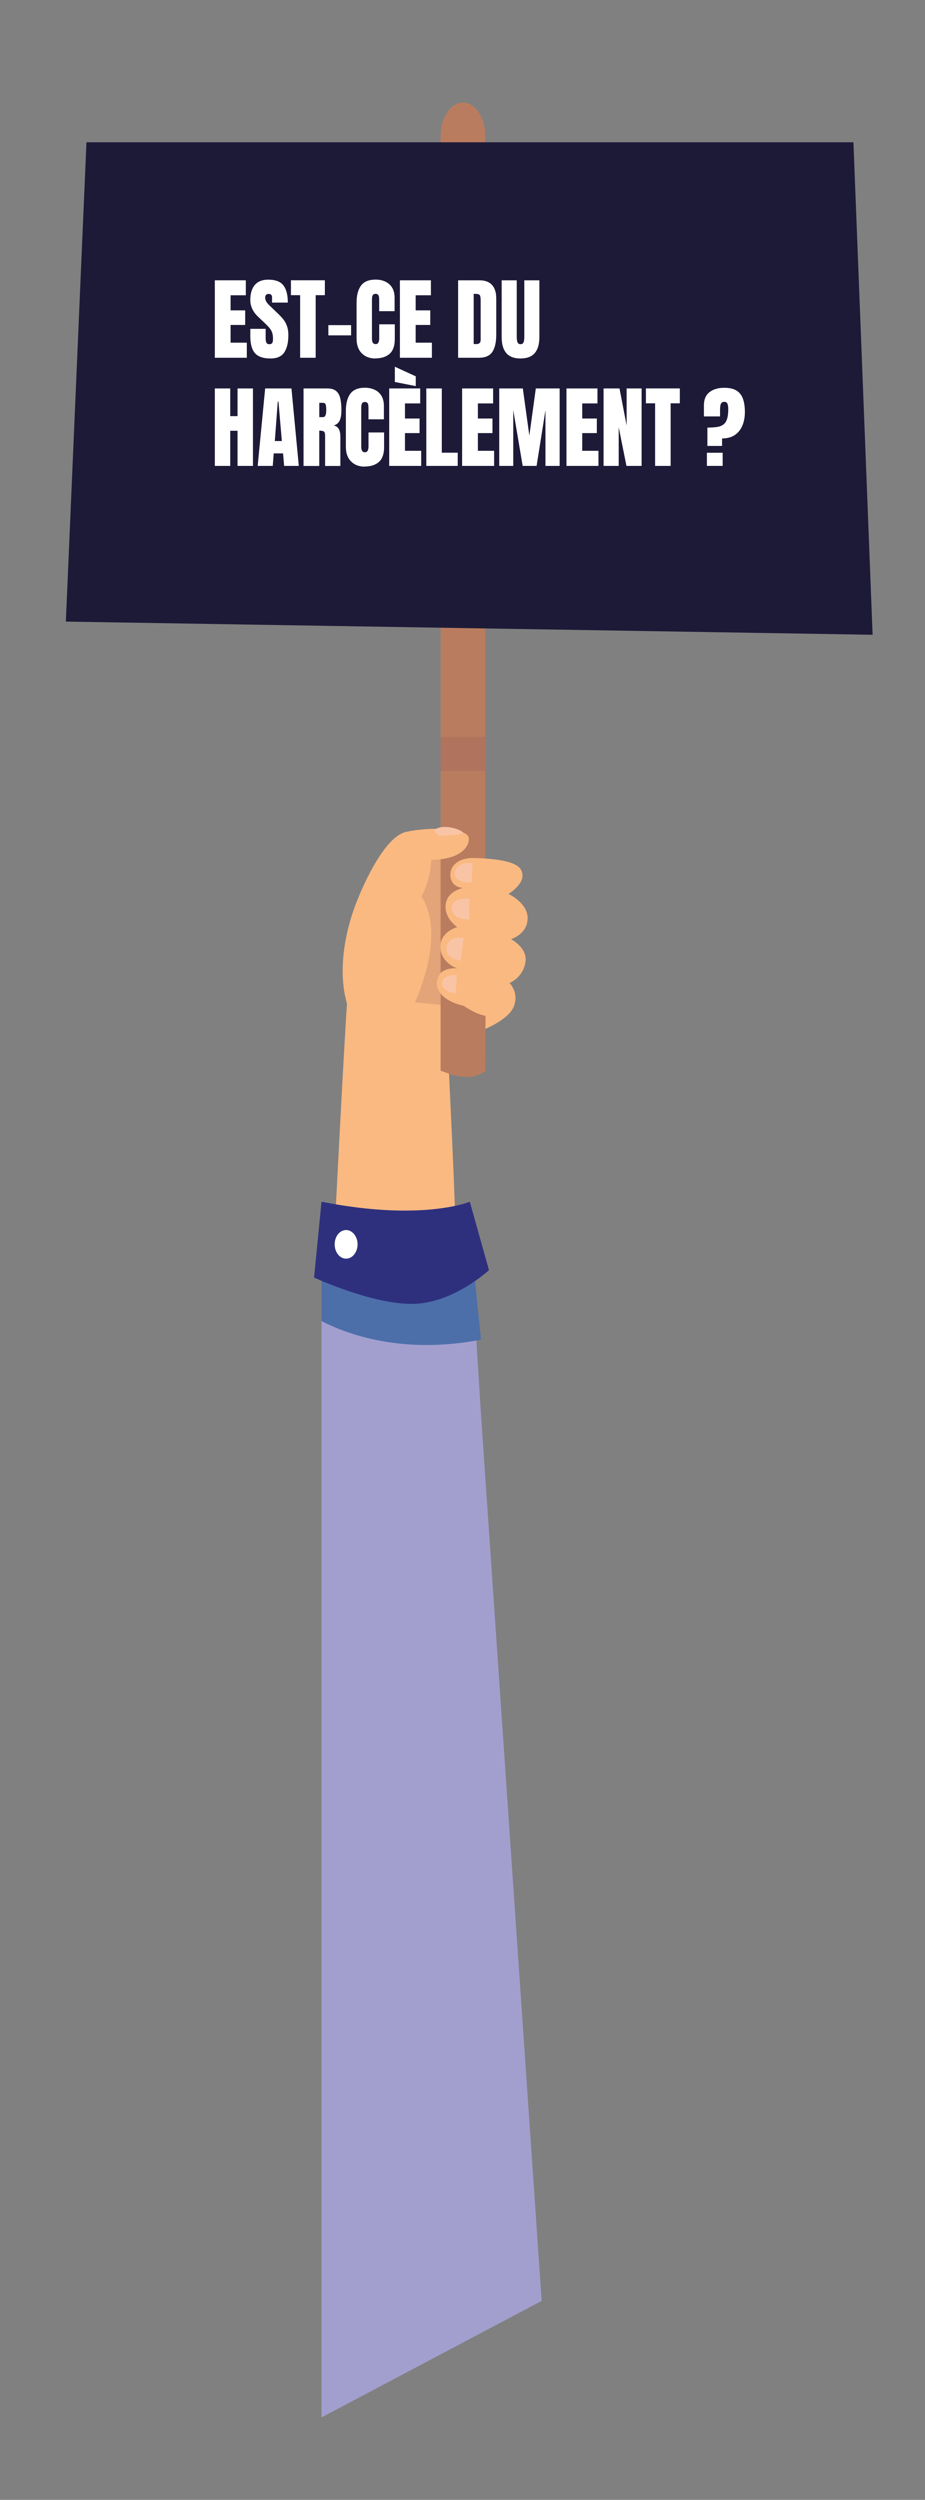 <?xml version="1.0" encoding="UTF-8"?><svg id="Calque_1" xmlns="http://www.w3.org/2000/svg" viewBox="0 0 323.1 873.1"><rect x="0" y="0" width="323.1" height="873.1" fill="#808080" stroke="none"/><defs><style>.cls-1{fill:#f9c4a6;}.cls-2{fill:#f9b981;}.cls-3{fill:#fff;}.cls-4{fill:#ba7c5f;}.cls-5{fill:#1d1a38;}.cls-6{fill:#a29fcf;}.cls-7{fill:#2e307e;}.cls-8{fill:#4d6fa9;}.cls-9{fill:#885055;opacity:.2;}.cls-9,.cls-10{isolation:isolate;}</style></defs><g id="Calque_1-2"><g><g><path class="cls-4" d="M169.5,374h-15.6V47.6c0-6.5,3.5-11.8,7.8-11.8h0c4.3,0,7.8,5.3,7.8,11.8V374h0Z"/><rect class="cls-9" x="153.9" y="257.4" width="15.6" height="11.9"/><g id="EST-CE_DU_HARCÈLEMENT___hover_2"><polygon class="cls-5" points="304.8 221.7 23 217.1 30.2 49.7 298.1 49.7 304.8 221.7"/><g class="cls-10"><path class="cls-3" d="M75.04,124.95v-27.05h10.82v5.23h-5.32v5.27h5.1v5.09h-5.1v6.19h5.67v5.27h-11.17Z"/><path class="cls-3" d="M94.42,125.2c-2.47,0-4.25-.62-5.34-1.84s-1.64-3.19-1.64-5.87v-2.64h5.35v3.38c0,.62,.09,1.11,.28,1.47,.19,.35,.52,.53,.99,.53s.83-.14,1.02-.43c.19-.29,.28-.76,.28-1.41,0-.83-.08-1.52-.25-2.08s-.45-1.09-.85-1.6c-.4-.51-.97-1.1-1.68-1.78l-2.43-2.31c-1.81-1.71-2.72-3.67-2.72-5.87s.54-4.06,1.61-5.27,2.62-1.81,4.65-1.81c2.48,0,4.24,.66,5.28,1.98,1.04,1.32,1.56,3.33,1.56,6.03h-5.5v-1.86c0-.37-.1-.66-.31-.86-.21-.2-.49-.31-.85-.31-.43,0-.75,.12-.95,.36-.2,.24-.3,.55-.3,.93s.1,.79,.31,1.23c.2,.44,.61,.95,1.21,1.52l3.12,3c.62,.59,1.2,1.22,1.72,1.88,.52,.66,.94,1.43,1.26,2.31,.32,.88,.48,1.94,.48,3.2,0,2.54-.47,4.53-1.41,5.97-.94,1.44-2.57,2.16-4.9,2.16Z"/><path class="cls-3" d="M104.84,124.95v-21.86h-3.21v-5.2h11.84v5.2h-3.21v21.86h-5.41Z"/><path class="cls-3" d="M114.7,117.13v-3.57h7.93v3.57h-7.93Z"/><path class="cls-3" d="M131.07,125.2c-1.96,0-3.53-.61-4.73-1.83s-1.79-2.93-1.79-5.12v-12.48c0-2.62,.52-4.63,1.56-6.03,1.04-1.39,2.73-2.09,5.08-2.09,1.28,0,2.42,.24,3.42,.71,1,.47,1.79,1.18,2.36,2.11,.57,.94,.86,2.12,.86,3.54v4.67h-5.38v-4c0-.81-.1-1.36-.31-1.64-.21-.28-.52-.42-.95-.42-.5,0-.84,.18-1.01,.54-.17,.36-.26,.85-.26,1.45v13.54c0,.75,.11,1.28,.33,1.58s.54,.46,.95,.46c.46,0,.79-.19,.98-.57,.19-.38,.28-.87,.28-1.48v-4.87h5.44v5.12c0,2.38-.6,4.1-1.8,5.17-1.2,1.07-2.87,1.61-5.03,1.61Z"/><path class="cls-3" d="M139.69,124.95v-27.05h10.82v5.23h-5.32v5.27h5.1v5.09h-5.1v6.19h5.67v5.27h-11.17Z"/><path class="cls-3" d="M160.02,124.95v-27.05h7.44c1.95,0,3.41,.54,4.4,1.62,.98,1.08,1.48,2.66,1.48,4.74v12.67c0,2.56-.45,4.54-1.34,5.93-.9,1.39-2.47,2.09-4.71,2.09h-7.26Zm5.44-4.78h.94c.99,0,1.49-.48,1.49-1.45v-13.96c0-.9-.12-1.48-.36-1.74-.24-.26-.73-.39-1.47-.39h-.6v17.54Z"/><path class="cls-3" d="M181.81,125.2c-2.25,0-3.91-.63-4.98-1.9-1.07-1.27-1.6-3.13-1.6-5.59v-19.81h5.26v19.6c0,.45,.03,.88,.08,1.3,.05,.42,.17,.76,.35,1.02s.48,.4,.89,.4,.72-.13,.91-.39c.18-.26,.3-.6,.35-1.02s.07-.86,.07-1.31v-19.6h5.26v19.81c0,2.46-.53,4.32-1.6,5.59-1.07,1.27-2.73,1.9-4.98,1.9Z"/></g><g class="cls-10"><path class="cls-3" d="M75.04,162.72v-27.05h5.38v9.67h2.55v-9.67h5.38v27.05h-5.38v-12.27h-2.55v12.27h-5.38Z"/><path class="cls-3" d="M90.01,162.72l2.61-27.05h9.18l2.57,27.05h-5.12l-.38-4.37h-3.26l-.34,4.37h-5.26Zm5.98-8.68h2.46l-1.18-13.76h-.25l-1.03,13.76Z"/><path class="cls-3" d="M106.03,162.72v-27.05h8.3c1.38,0,2.43,.31,3.14,.95,.71,.63,1.18,1.51,1.42,2.64s.36,2.46,.36,3.99-.19,2.65-.56,3.54c-.37,.88-1.08,1.49-2.11,1.83,.85,.17,1.45,.6,1.79,1.27,.34,.67,.52,1.54,.52,2.61v10.24h-5.33v-10.59c0-.79-.16-1.28-.48-1.47-.32-.19-.84-.28-1.56-.28v12.34h-5.47Zm5.5-17.03h1.31c.75,0,1.12-.81,1.12-2.44,0-1.05-.08-1.75-.25-2.07-.16-.33-.47-.49-.92-.49h-1.26v5.01Z"/><path class="cls-3" d="M127.33,162.97c-1.96,0-3.53-.61-4.73-1.83s-1.79-2.93-1.79-5.12v-12.48c0-2.62,.52-4.63,1.56-6.03,1.04-1.39,2.73-2.09,5.08-2.09,1.28,0,2.42,.24,3.42,.71,1,.47,1.79,1.18,2.36,2.11,.57,.94,.86,2.12,.86,3.54v4.67h-5.38v-4c0-.81-.1-1.36-.31-1.64-.21-.28-.52-.42-.95-.42-.5,0-.84,.18-1.01,.54-.17,.36-.26,.85-.26,1.45v13.54c0,.75,.11,1.28,.33,1.58s.54,.46,.95,.46c.46,0,.79-.19,.98-.57,.19-.38,.28-.87,.28-1.48v-4.87h5.44v5.12c0,2.38-.6,4.1-1.8,5.17-1.2,1.07-2.87,1.61-5.03,1.61Z"/><path class="cls-3" d="M135.95,162.72v-27.05h10.82v5.23h-5.32v5.27h5.1v5.09h-5.1v6.19h5.67v5.27h-11.17Zm9.27-27.87l-7.3-1.44v-5.33l7.3,3.35v3.43Z"/><path class="cls-3" d="M148.91,162.72v-27.05h5.41v22.44h5.56v4.61h-10.98Z"/><path class="cls-3" d="M161.42,162.72v-27.05h10.82v5.23h-5.32v5.27h5.1v5.09h-5.1v6.19h5.67v5.27h-11.17Z"/><path class="cls-3" d="M174.38,162.72v-27.05h8.24l2.28,16.49,2.26-16.49h8.32v27.05h-4.95v-19.49l-3.1,19.49h-4.86l-3.29-19.49v19.49h-4.89Z"/><path class="cls-3" d="M197.87,162.72v-27.05h10.82v5.23h-5.32v5.27h5.1v5.09h-5.1v6.19h5.67v5.27h-11.17Z"/><path class="cls-3" d="M210.83,162.72v-27.05h5.56l2.49,12.96v-12.96h5.23v27.05h-5.29l-2.71-13.53v13.53h-5.29Z"/><path class="cls-3" d="M228.83,162.72v-21.86h-3.21v-5.2h11.84v5.2h-3.21v21.86h-5.41Z"/><path class="cls-3" d="M247.09,155.73v-6.39c1.28,0,2.38-.07,3.3-.2s1.67-.42,2.26-.85c.59-.43,1.02-1.08,1.31-1.95,.28-.87,.42-2.04,.42-3.5,0-.67-.08-1.25-.25-1.75s-.56-.75-1.18-.75c-.44,0-.76,.14-.97,.42-.21,.28-.34,.64-.39,1.08-.06,.44-.08,.89-.08,1.36v2.24h-5.63v-3.9c0-2.07,.66-3.6,1.98-4.6,1.32-1,3.01-1.5,5.1-1.5,1.82,0,3.26,.33,4.31,.98,1.05,.66,1.8,1.61,2.24,2.87,.45,1.25,.67,2.79,.67,4.6s-.29,3.36-.87,4.75c-.58,1.39-1.46,2.49-2.64,3.29-1.18,.8-2.67,1.2-4.46,1.2v2.61h-5.12Zm-.17,6.98v-4.58h5.5v4.58h-5.5Z"/></g></g></g><path class="cls-2" d="M124.9,314.2s-8.6,19.2-3.7,36.4c-1.1,15.6-4.3,78.8-4.3,78.8,0,0,41.5,1.1,42.1,0,.5-1.1-2.7-65.5-2.7-65.5,0,0,19.2-4.6,22.9-11.8,2.5-5-1.2-8.8-1.2-8.8,0,0,5.1-2,5.6-7.9,.3-4.6-5.1-7.4-5.1-7.4,0,0,5.6-1.6,5.8-7.1s-6.7-8.7-6.7-8.7c0,0,6.8-4,4.4-8.4-3.7-6.9-37.5-3.1-37.5-3.1,0,0-15.1,6.8-19.6,13.5h0Z"/><polygon class="cls-6" points="189.2 803.6 112.3 844.3 112.3 425.9 163.8 425.9 164.5 437.6 168 493.9 189.2 803.6"/><path class="cls-8" d="M168,467.9c-5.2,1-10.4,1.6-15.7,1.8-13.7,.5-27.9-2.1-40-8.3v-21.8c8.2-2.6,16.9-4.1,25.4-5,8.9-.9,17.9-1.4,26.8-1.5l3.5,34.8h0Z"/><path class="cls-7" d="M112.3,419.7l-2.6,26.5s20,9.3,34.3,9.2,26.8-11.8,26.8-11.8l-6.7-23.9c.1,0-16.6,7-51.8,0h0Z"/><path class="cls-3" d="M124.9,434.6c0,2.7-1.8,5-4,5s-4-2.2-4-5,1.8-5,4-5,4,2.3,4,5Z"/><path class="cls-9" d="M164.3,299.7c.1,0-5.2-.3-6.6,4-.8,2.6,0,6.1,4,6.4-5,1.5-5.9,4.2-6,6.4-.2,4.6,4.1,7.3,4.1,7.3,0,0-5.8,1.4-5.9,6.6-.2,5.8,5.8,7.8,5.8,7.8,0,0-6.4-.9-7.1,4.7-.7,5.6,9.3,9.1,9.3,9.1,0,0-13-1.9-18.7-1.9,6.4-6.3,3.7-23.6-2.4-31.5,10-4.2,8.3-17.9,8.3-17.9,0,0,10.4-2.1,15.2-1h0Z"/><path class="cls-4" d="M164.3,299.7c-2.6-.6-7-.2-10.4,.3v29.5c.8-4.4,5.8-5.7,5.8-5.7,0,0-4.2-2.7-4.1-7.3,.1-2.2,1-4.9,6-6.4-4-.3-5-3.9-4-6.4,1.7-4,6.8-4,6.7-4h0Z"/><path class="cls-4" d="M153.9,347.1v26.9c1.4,.2,9.9,4.7,15.6,0,0-12.4,.1-19.2,.1-19.2-3.8-.7-7.6-3.5-7.6-3.5,0,0-5.4-1-8.1-4.2h0Z"/><path class="cls-4" d="M159.6,338.2s-5-1.7-5.7-6.4v8c2.2-2,5.7-1.6,5.7-1.6h0Z"/><path class="cls-2" d="M124.9,314.2s8.4-22,17.1-23.7c8.7-1.8,20.8-1.4,21.7,2,.5,1.8-1.2,7.7-13.1,7.8,0,6.9-3.4,12.9-3.4,12.9,0,0,9.7,11.2-3.4,39.5"/><path class="cls-1" d="M165.1,301.5l-.4,6.8s-6,0-5.9-3.1,3.7-4.2,6.3-3.7h0Z"/><path class="cls-1" d="M163.9,313.9v7.2s-6,.3-6.1-3.8c-.1-4.1,6.1-3.4,6.1-3.4h0Z"/><path class="cls-1" d="M161.9,327.6l-1,7.9s-5.5-.6-4.9-4.7c.6-4.2,5.9-3.2,5.9-3.2Z"/><path class="cls-1" d="M159.6,340.6l-.5,6.5s-5.1-1-4.6-4c.4-3,5.1-2.5,5.1-2.5h0Z"/><path class="cls-1" d="M151.6,290.1l1.7,1.8s8.8-.2,8.4-1.1c-.3-1-7.5-3.5-10.1-.7h0Z"/></g></g></svg>